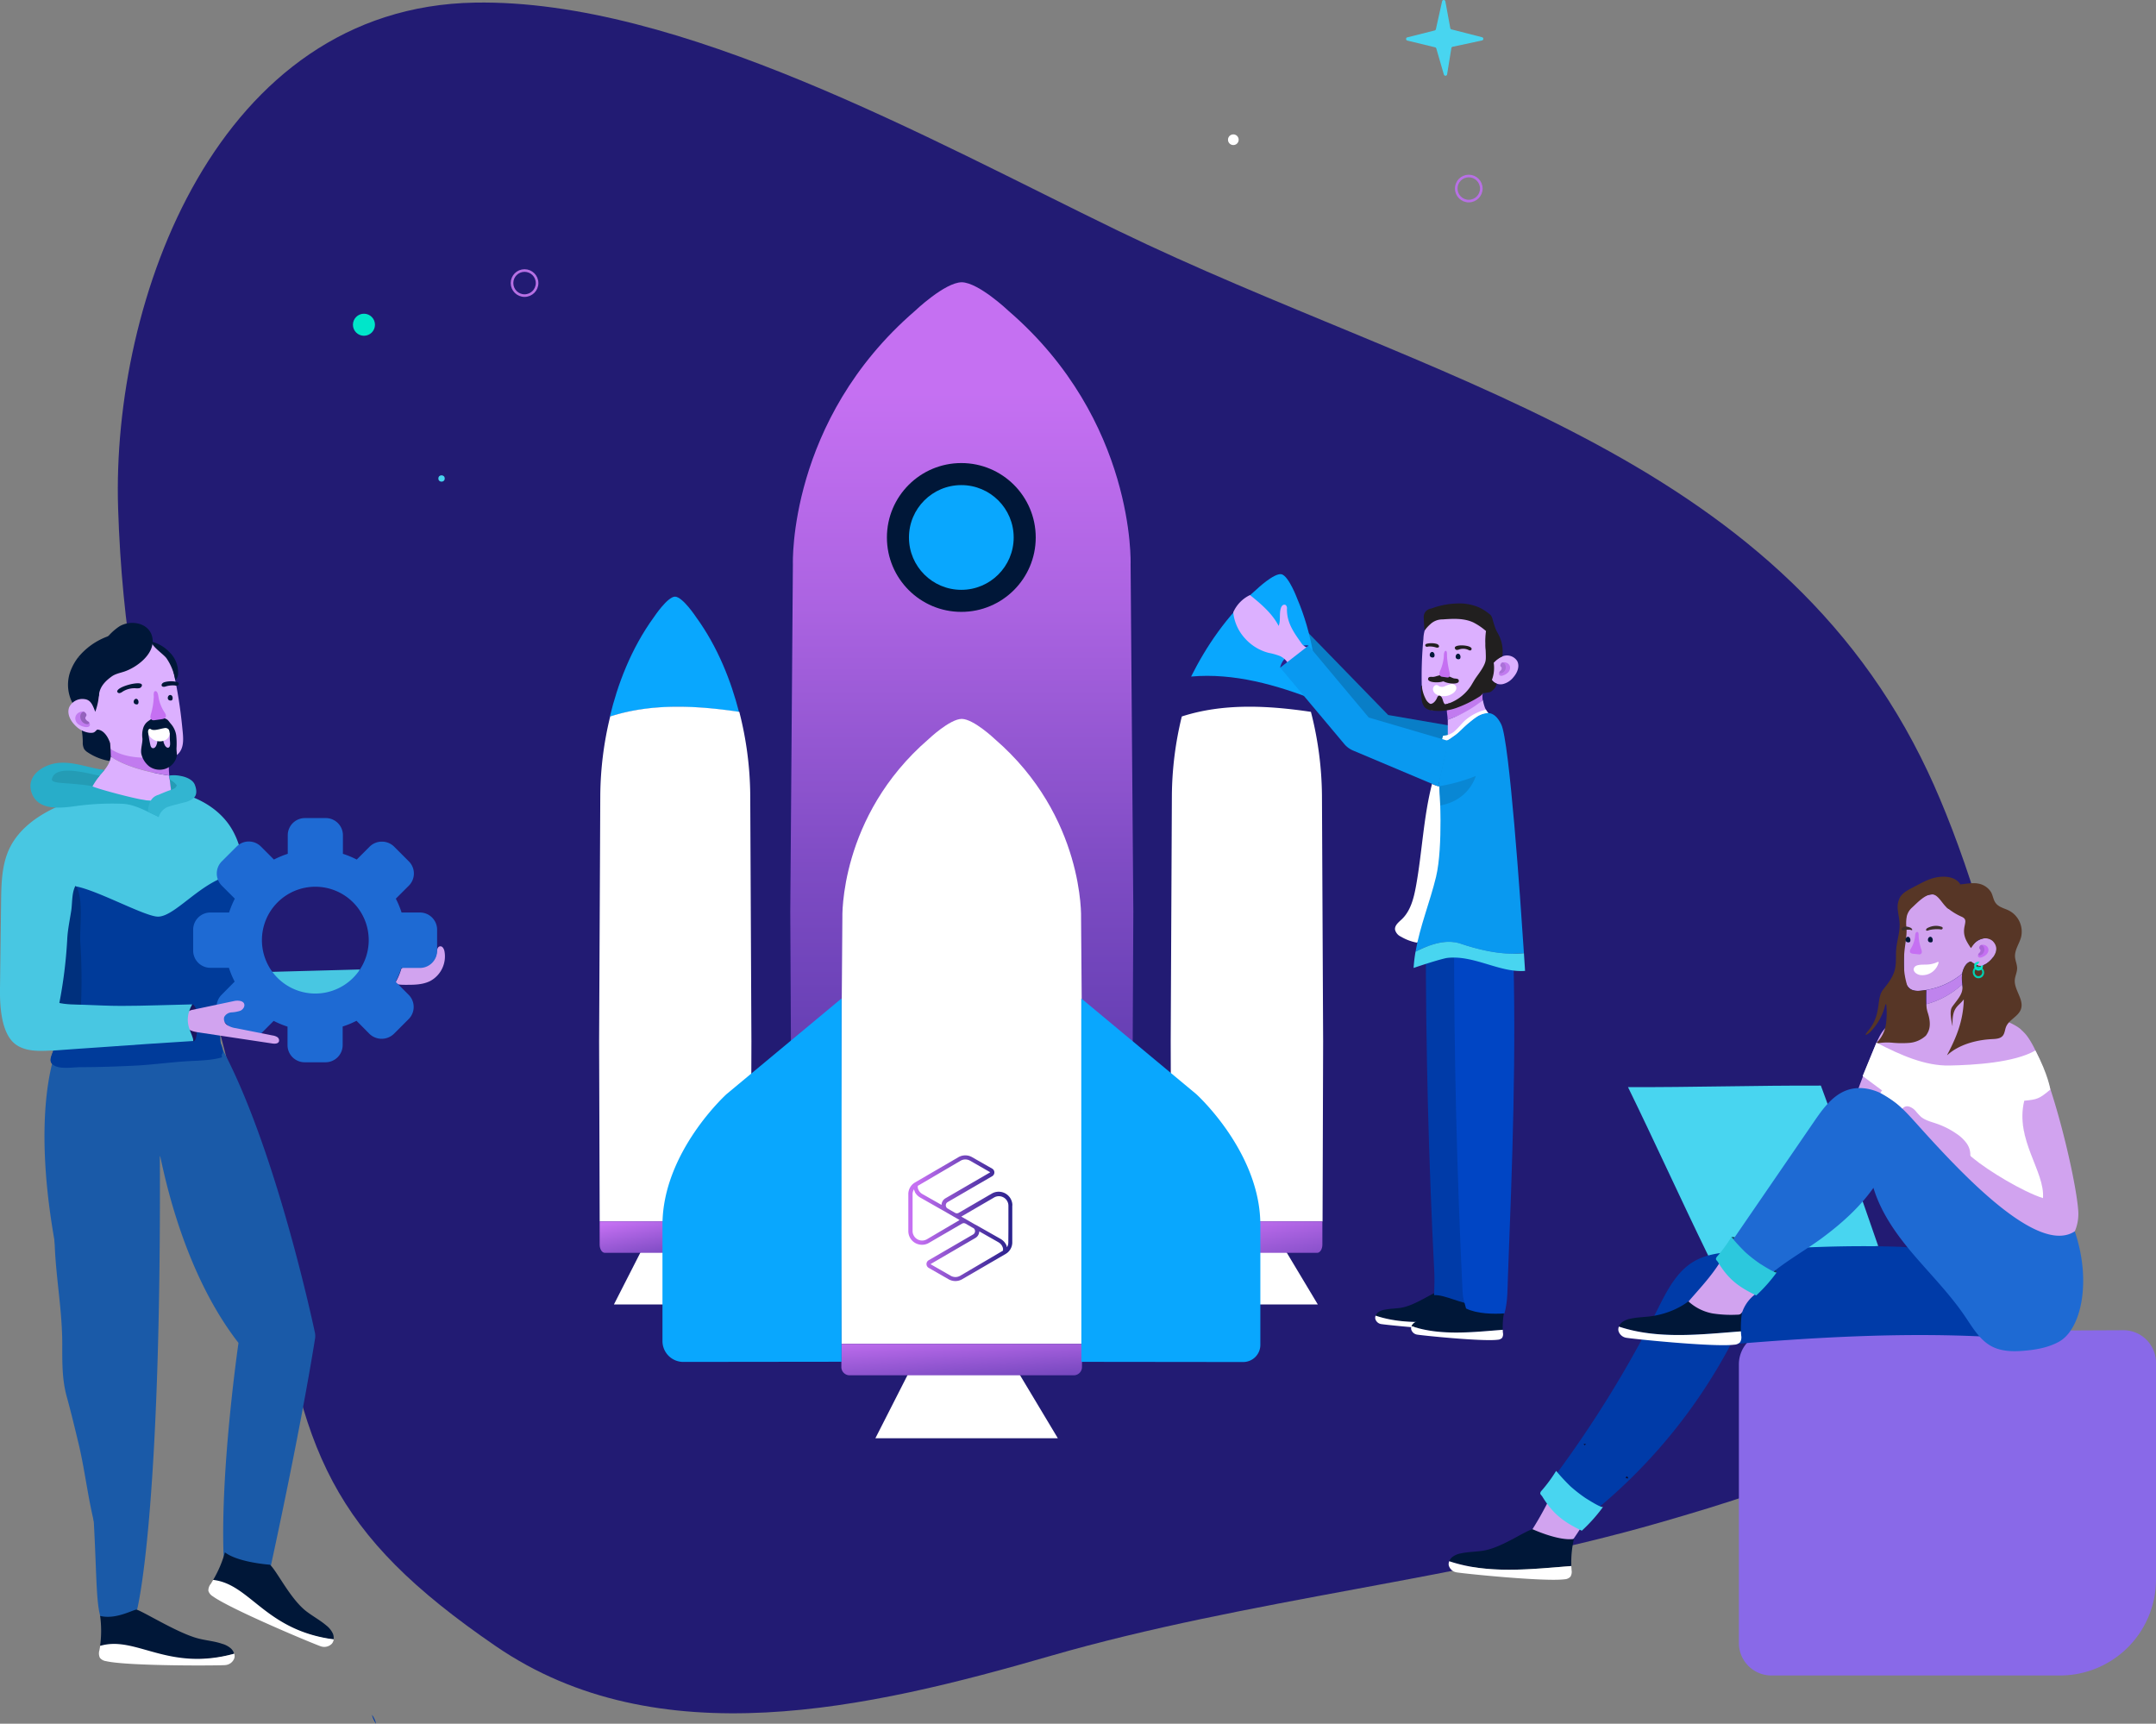 <svg xmlns="http://www.w3.org/2000/svg" xmlns:xlink="http://www.w3.org/1999/xlink" viewBox="0 0 827.26 661.37"><rect x="0" y="0" width="827.26" height="661.37" fill="#808080" stroke="none"/><defs><style>.cls-1{fill:#221b73;}.cls-2{fill:#097ec7;}.cls-3{fill:#003ba8;}.cls-4{fill:#fff;}.cls-5{fill:#09a7fe;}.cls-6{fill:url(#Degradado_sin_nombre_2);}.cls-7{fill:#001738;}.cls-8{fill:#48d5f0;}.cls-13,.cls-30,.cls-9{fill:none;}.cls-9{stroke:#b770e4;}.cls-13,.cls-9{stroke-miterlimit:10;}.cls-10{fill:#00e6ca;}.cls-11{fill:#d1a3ef;}.cls-12{fill:#8969e8;}.cls-13{stroke:#c570f2;}.cls-14{fill:#bf83ed;}.cls-15{fill:url(#Degradado_sin_nombre_3);}.cls-16{fill:url(#Degradado_sin_nombre_3-2);}.cls-17{fill:#3d3029;}.cls-18{fill:#c570f2;}.cls-19{fill:#ab66d8;}.cls-20{fill:#00d1b3;}.cls-21{fill:#1e6ad3;}.cls-22{fill:#103b5e;}.cls-23{fill:#2cc8dd;}.cls-24{fill:#0d0d33;}.cls-25{fill:#29218c;}.cls-26{fill:#dcb0ff;}.cls-27{fill:#0045c4;}.cls-28{fill:#c17bef;}.cls-29{fill:#aa71d8;}.cls-31{fill:#211f1f;}.cls-32{fill:#0999f0;}.cls-33{fill:#0987d4;}.cls-34{fill:#249cb5;}.cls-35{fill:#1a5aa8;}.cls-36{fill:#48c7e2;}.cls-37{fill:#9462bc;}.cls-38{fill:#003b9a;}.cls-39{fill:#00307d;}.cls-40{fill:#28adc9;}.cls-41{fill:#32b5d1;}.cls-42{fill:#1a155f;}.cls-43{fill:url(#Degradado_sin_nombre_7);}.cls-44{fill:url(#Degradado_sin_nombre_7-2);}.cls-45{fill:url(#Degradado_sin_nombre_7-3);}.cls-46{fill:url(#Degradado_sin_nombre_7-4);}</style><linearGradient id="Degradado_sin_nombre_2" x1="369.01" y1="106.22" x2="369.01" y2="595.2" gradientUnits="userSpaceOnUse"><stop offset="0" stop-color="#c570f2"/><stop offset="0.09" stop-color="#c570f2"/><stop offset="0.26" stop-color="#ab63e1"/><stop offset="0.47" stop-color="#7d4bc3"/><stop offset="0.83" stop-color="#402c9b"/><stop offset="1" stop-color="#29218c"/></linearGradient><linearGradient id="Degradado_sin_nombre_3" x1="148.44" y1="13.5" x2="148.44" y2="13.51" gradientTransform="matrix(36.28, 0, 0, -64.03, -4693.97, 1764.1)" gradientUnits="userSpaceOnUse"><stop offset="0" stop-color="#332822"/><stop offset="1" stop-color="#573626"/></linearGradient><linearGradient id="Degradado_sin_nombre_3-2" x1="144.66" y1="6.14" x2="144.66" y2="6.15" gradientTransform="matrix(28.85, 0, 0, -65.95, -3544.17, 1824.87)" xlink:href="#Degradado_sin_nombre_3"/><linearGradient id="Degradado_sin_nombre_7" x1="149.62" y1="-12.71" x2="151.32" y2="-14.58" gradientTransform="matrix(58.06, 0, 0, -12.06, -8461.04, 313.62)" gradientUnits="userSpaceOnUse"><stop offset="0.09" stop-color="#c570f2"/><stop offset="0.47" stop-color="#7d4bc3"/><stop offset="0.83" stop-color="#402c9b"/><stop offset="1" stop-color="#29218c"/></linearGradient><linearGradient id="Degradado_sin_nombre_7-2" x1="149.99" y1="-12.35" x2="151.75" y2="-15.44" gradientTransform="matrix(92.36, 0, 0, -12.06, -13535.63, 360.58)" xlink:href="#Degradado_sin_nombre_7"/><linearGradient id="Degradado_sin_nombre_7-3" x1="149.62" y1="-12.71" x2="152.18" y2="-15.53" gradientTransform="matrix(58.06, 0, 0, -12.06, -8241.88, 313.62)" xlink:href="#Degradado_sin_nombre_7"/><linearGradient id="Degradado_sin_nombre_7-4" x1="149.26" y1="19.13" x2="150.26" y2="19.13" gradientTransform="matrix(39.93, 0, 0, -48.25, -5611.25, 1390.34)" xlink:href="#Degradado_sin_nombre_7"/></defs><g id="Capa_2" data-name="Capa 2"><g id="Capa_1-2" data-name="Capa 1"><path id="Path_176-2" data-name="Path 176-2" class="cls-1" d="M104.74,479.88C115,557,127.09,588.32,190.2,631.59c62.21,42.66,142.93,24,213,3.73,75.55-21.82,158.51-29.42,234.06-51.24,48.37-14,100.6-30.74,128.3-73.9,30-46.72-1.38-162.19-25.84-214.06C681.42,172.43,548.82,146.62,428.88,88.47,356.78,53.52,260.7-.35,182.24,1c-99,1.71-139.5,114.18-136.92,194.06C48.32,288.35,72.9,338,104.74,479.88Z"/><path id="Path_656" data-name="Path 656" class="cls-2" d="M498.18,256l37,38,31.91,11.46-8.73-26.69-25.71-4.43-32.9-33.83Z"/><path id="Path_657" data-name="Path 657" class="cls-3" d="M144.3,661.37a8.83,8.83,0,0,0-1.59-3.43A10.14,10.14,0,0,0,144.3,661.37Z"/><path id="Path_658" data-name="Path 658" class="cls-4" d="M247.2,477.69l-11.64,22.82h50.78l-13.75-22.94S244.56,477.69,247.2,477.69Z"/><path id="Path_659" data-name="Path 659" class="cls-5" d="M283.56,273.2c-3-11.64-8-24.81-16.56-36.55,0,0-5.07-7.67-8-7.73h0c-2.9.06-8,7.73-8,7.73-9,12.34-14.1,26.26-17,38.32C249.74,269.89,266.75,270.69,283.56,273.2Z"/><path id="Path_660" data-name="Path 660" class="cls-4" d="M283.67,273.13c-16.81-2.51-33.82-3.31-49.54,1.77a131.24,131.24,0,0,0-3.8,30.38l-.45,94.29.22,69.07h58l.22-69.07-.45-94.29A132.14,132.14,0,0,0,283.67,273.13Z"/><path id="Path_662" data-name="Path 662" class="cls-4" d="M466.5,477.69l-11.63,22.82h50.78L491.9,477.57S463.86,477.69,466.5,477.69Z"/><path id="Path_663" data-name="Path 663" class="cls-5" d="M505.64,269c-.28-12-2.22-26-7.91-39.34,0,0-3.22-8.62-6-9.33h0c-2.84-.59-9.51,5.74-9.51,5.74-11.53,10-19.64,22.41-25.19,33.51C473.43,258.13,489.82,262.74,505.64,269Z"/><path id="Path_664" data-name="Path 664" class="cls-4" d="M503,273.13c-16.82-2.51-33.83-3.31-49.54,1.77a131.26,131.26,0,0,0-3.81,30.38l-.45,94.29.21,69.07h58.06l.22-69.07-.45-94.29A132.62,132.62,0,0,0,503,273.13Z"/><path id="Path_666" data-name="Path 666" class="cls-4" d="M351.89,520.39l-16,31.44h70l-18.95-31.6S348.24,520.39,351.89,520.39Z"/><path id="Path_667" data-name="Path 667" class="cls-6" d="M433.81,216.49s2-55.08-46.82-97.19c0,0-11.42-10.86-17.94-11H369c-6.52.09-17.94,11-17.94,11-48.79,42.11-46.83,97.19-46.83,97.19l-1,133.4.57,114.78h130.5l.56-114.78Z"/><path id="Path_670" data-name="Path 670" class="cls-4" d="M415.53,446.56l-.72-94.29s1.39-38.93-33.1-68.7c0,0-8.07-7.67-12.67-7.74H369c-4.61.07-12.68,7.74-12.68,7.74-34.49,29.76-33.1,68.7-33.1,68.7l-.72,94.29.34,69.07h92.36Z"/><circle id="Ellipse_414" data-name="Ellipse 414" class="cls-7" cx="368.86" cy="206.22" r="28.55"/><circle id="Ellipse_415" data-name="Ellipse 415" class="cls-5" cx="368.86" cy="206.22" r="20.09"/><circle id="Ellipse_416" data-name="Ellipse 416" class="cls-8" cx="169.42" cy="183.59" r="1.22"/><circle id="Ellipse_417" data-name="Ellipse 417" class="cls-9" cx="201.27" cy="108.61" r="4.81"/><circle id="Ellipse_418" data-name="Ellipse 418" class="cls-9" cx="563.57" cy="72.34" r="4.81"/><circle id="Ellipse_419" data-name="Ellipse 419" class="cls-10" cx="139.65" cy="124.6" r="4.23"/><path id="Path_673" data-name="Path 673" class="cls-11" d="M709.47,428.09c2.24-6.73,3.95-11.87,9.22-24.82,2.92-7.18,4.34-10.31,11.12-12.39,10,3.57,22.45.86,30.41-6.21a14.65,14.65,0,0,0,6,5.46c2.54,1.34,11.32,4.33,10.12,7.17-7,16.37,1.92,58.75,1.92,58.75l-22.67-12.76Z"/><path id="Path_674" data-name="Path 674" class="cls-8" d="M655.48,481.82c-10.3-21.06-20.52-43.64-30.81-64.7,24.94.08,49-.67,74-.59,8.87,23.84,15.3,42.16,22,61.55"/><path id="Path_675" data-name="Path 675" class="cls-12" d="M667.21,523.45V630.37a12.49,12.49,0,0,0,12.49,12.49H790.41A36.84,36.84,0,0,0,827.26,606h0V522.89a12.5,12.5,0,0,0-12.49-12.5h-.06L679.65,511A12.49,12.49,0,0,0,667.21,523.45Z"/><path id="Path_676" data-name="Path 676" class="cls-11" d="M776,395.59c8.8,7.07,20.26,54.4,21.38,68.42a17.07,17.07,0,0,1-1.27,8.44,9.85,9.85,0,0,1-8.83,5.7,12.83,12.83,0,0,1-8.21-3.76c-2.26-2.08-20.45-15.23-29.57-27.84a9.1,9.1,0,0,1,6-3.24s22.12,11.83,28.45,16.41l-5-11.26-3.21-18.23C765.63,416.46,776,395.59,776,395.59Z"/><path id="Path_677" data-name="Path 677" class="cls-13" d="M653.1,493.6a5,5,0,0,0-1,2.58c0,1.77,1.84,2.94,3.49,3.6a28.87,28.87,0,0,0,9.49,2.06,5.52,5.52,0,0,0,2.92-.47c2.28-1.29,3.13-3.59,5.11-6.22a36.9,36.9,0,0,1-5.62-2.82,22.34,22.34,0,0,1-5.18-4.95,20.36,20.36,0,0,1-1.9-2.78c-.84-1.47-1.65-.3-2.62,1.24C656.22,488.41,654.68,491,653.1,493.6Z"/><path id="Path_678" data-name="Path 678" class="cls-3" d="M761,512.81c-32.13-1.56-64.84.32-96.89,3a208.77,208.77,0,0,1-54.27,65.54c-6.16-3-10.63-9.1-12.84-15.56a436.86,436.86,0,0,0,39-63.4c3.54-7,7.26-14.55,14.08-18.47,4.9-2.82,10.73-3.36,16.37-3.75,21.08-1.48,42.18-2.54,63.3-1.76a40.06,40.06,0,0,1,6.62,1,146.22,146.22,0,0,1,15.33,16.44C755.69,500.63,760.18,506.63,761,512.81Z"/><path id="Path_679" data-name="Path 679" class="cls-14" d="M752.91,373.58a28.71,28.71,0,0,1-13.79,6.27c0,1.84,0,3.65,0,5.45a32.59,32.59,0,0,0,13.84-7.65A12.63,12.63,0,0,1,752.91,373.58Z"/><path id="Path_680" data-name="Path 680" class="cls-11" d="M752.91,377.65a32.57,32.57,0,0,1-13.84,7.64c0,2.6,0,5.18,0,7.84a126.2,126.2,0,0,0,13.18-.69c2-4,1.61-8.78.93-13.22C753.06,378.71,753,378.18,752.91,377.65Z"/><path id="Path_681" data-name="Path 681" class="cls-11" d="M765.62,362.05a4.43,4.43,0,0,0-4.93-1.93,8.05,8.05,0,0,0-4.45,3.38,19.2,19.2,0,0,1-1.75-12.66c-3.29-2.7-6.45-6.64-12.62-7.69a11.61,11.61,0,0,0-9.15,5,12.42,12.42,0,0,0-1.55,5.65,147.45,147.45,0,0,0-.57,18.2c0,2.26.08,4.86,1.51,6.6,1.65,2,4,1.72,7,1.23h0a28.67,28.67,0,0,0,13.79-6.27l0-.15c.42-1.9,1.46-4.18,3.38-4.49a3.94,3.94,0,0,0,4.12,1.53,7.09,7.09,0,0,0,3.83-2.53C765.66,366.31,766.6,364,765.62,362.05Z"/><path id="Path_682" data-name="Path 682" class="cls-15" d="M738.89,379.89a.17.17,0,0,1,.2.15h0v0c-.09,1-.39,5.49.58,8.46,1.72,5.26.27,7.46-.68,8.84l0,0a10.67,10.67,0,0,1-6.23,2.79,37.64,37.64,0,0,1-6.63-.05,21.87,21.87,0,0,0-5.88.26.16.16,0,0,1-.2-.14.14.14,0,0,1,.05-.16,12.56,12.56,0,0,0,3.55-7.17,31,31,0,0,0,.11-7.39.18.18,0,0,0-.35,0,22.42,22.42,0,0,1-6,10.69c-.13.13-1.25,1-1.5.88s.39-.87.53-1.08a6.23,6.23,0,0,1,.57-.7,16.06,16.06,0,0,0,3.4-7.46c.62-2.69.43-6,2.16-8.14s3.64-4.57,4.4-7.34.37-5.51.62-8.27c.29-3.21,1.41-6.35,1.29-9.57-.06-1.73-.48-3.43-.66-5.15a8.21,8.21,0,0,1,.78-5c1.07-1.85,3.12-2.86,5-3.85,3-1.55,5.91-3.32,9.2-3.89s7.1-.17,8.91,2.59a.17.17,0,0,1,0,.17c-1.16,2.65-2.5,7-4.17,9.35a.18.18,0,0,1-.24.05c-2.17-1.25-3.83-5.59-6.37-5.61-2.75,0-5.81,3.39-7.69,5.09a6.57,6.57,0,0,0-2,3.3,14.76,14.76,0,0,0-.1,4.69c.16,3.54-.81,7.05-.93,10.6-.14,4.33-.14,6.61,1.09,11a3.24,3.24,0,0,0,2,2C735.3,380.43,737.07,380.15,738.89,379.89Z"/><path id="Path_683" data-name="Path 683" class="cls-16" d="M752.2,339.25c-2,2.43-3.67,6.1-5.22,8.84a.06.06,0,0,0,0,.08,23.19,23.19,0,0,0,5.67,3.55,3,3,0,0,1,1.11.75c.58.74.3,1.8.09,2.72-.79,3.5.35,5.57,2.37,8.54a.05.05,0,0,0,.08,0h0c1.3-1.87,2.22-3.1,4.3-3.54a4.27,4.27,0,0,1,4,.88c3,3.05.56,6.4-2,8.33a4,4,0,0,1-3.43,1.06,12,12,0,0,1-2.85-1.51h0c-2.06.18-3.34,3.29-3.5,5.36s.51,3.94,0,6-2.51,4.2-3.76,6c-1.11,1.59-.38,5,.08,7.22,0,0,0,.06.07.05a.05.05,0,0,0,0-.06h0c-.29-7.29,2.27-7.3,4.23-10a.07.07,0,0,1,.09,0,.08.08,0,0,1,0,.05c-.3,8.32-2.85,14.42-6.38,21.15a.08.08,0,0,0,0,.08.06.06,0,0,0,.07,0c4.39-4,11.07-5.8,17-6.1,1.5-.08,3.2-.11,4.19-1.23.83-.95.85-2.35,1.33-3.52,1.14-2.75,4.71-3.93,5.69-6.74,1.29-3.7-2.66-7.37-2.35-11.27.13-1.49.87-2.88.89-4.37s-.72-3-.81-4.51c-.14-2.64,1.67-5,2.34-7.53a9.13,9.13,0,0,0-4.55-10.1c-1.75-.9-3.89-1.28-5.11-2.83-1-1.22-1.1-2.9-1.85-4.26a7.25,7.25,0,0,0-5-3.33c-2-.4-4.76.13-6.82.32Z"/><path id="Path_684" data-name="Path 684" class="cls-4" d="M739.37,370.09a10.2,10.2,0,0,0,4.1-1,.26.26,0,0,1,.36.1.24.24,0,0,1,0,.2,6.4,6.4,0,0,1-7,4.72c-1.3-.16-3.26-1.43-2.27-3C735.42,369.9,738.12,370.18,739.37,370.09Z"/><path id="Path_685" data-name="Path 685" class="cls-17" d="M745,355.61a.58.58,0,0,1,.41.38.57.57,0,0,1-.31.59,1.06,1.06,0,0,1-.61,0,12.36,12.36,0,0,0-2.58,0,12.56,12.56,0,0,0-1.37.2c-.33.07-1,.39-1.27.3s-.29-.27-.16-.57.51-.47.78-.6a7.14,7.14,0,0,1,2.39-.65A6.29,6.29,0,0,1,745,355.61Z"/><path id="Path_686" data-name="Path 686" class="cls-17" d="M729.77,356.13a.36.36,0,0,0-.1.39.83.83,0,0,0,.4.5.43.43,0,0,0,.37,0,4.26,4.26,0,0,1,1.49-.3,6.33,6.33,0,0,1,.87,0c.22,0,.71.26.86.15s.06-.28-.12-.54a1.31,1.31,0,0,0-.69-.46,3.84,3.84,0,0,0-1.64-.35A2.15,2.15,0,0,0,729.77,356.13Z"/><path id="Path_687" data-name="Path 687" class="cls-18" d="M759.94,364.52c0-.27-.33-.41-.45-.66a.7.7,0,0,1,0-.53,1.31,1.31,0,0,1,.63-.74,2.05,2.05,0,0,1,1-.08,2.32,2.32,0,0,1,1.17.5,2,2,0,0,1,.65,1.07,2.36,2.36,0,0,1-.61,2,4.55,4.55,0,0,1-1.84,1.18,1.88,1.88,0,0,1-.77.17.82.82,0,0,1-.69-.35,1,1,0,0,1,.06-1c.2-.29.49-.48.67-.77a.88.88,0,0,0,.12-1"/><path id="Path_688" data-name="Path 688" class="cls-19" d="M761.07,363.16a2,2,0,0,1,.34,1,2.39,2.39,0,0,1-.37,1.45,2.16,2.16,0,0,1-1.19.91.79.79,0,0,1-.46,0,.41.41,0,0,1-.3-.32c0-.2.17-.36.32-.49a1.63,1.63,0,0,0,.48-.65.86.86,0,0,0-.06-.78c-.1-.14-.27-.24-.34-.4a.61.61,0,0,1,0-.46,2.18,2.18,0,0,1,.22-.43c.16-.25.36-.47.67-.35A1.36,1.36,0,0,1,761.07,363.16Z"/><path id="Path_689" data-name="Path 689" class="cls-20" d="M761.17,372.36a2.29,2.29,0,0,0-3.74-.85A2.47,2.47,0,0,0,758,375h0l.26.16a2.22,2.22,0,0,0,2.37-.41A2.27,2.27,0,0,0,761.17,372.36Zm-1.06,1.8a1.46,1.46,0,0,1-1.57.27,1.62,1.62,0,0,1-.65-2.22h0A1,1,0,0,1,758,372a1.52,1.52,0,0,1,2.15,0,1.72,1.72,0,0,1,.33.51A1.53,1.53,0,0,1,760.11,374.16Z"/><path id="Path_690" data-name="Path 690" class="cls-10" d="M760.76,370.16a1.8,1.8,0,0,0-2.9-.66,1.92,1.92,0,0,0,.43,2.67h0a1.37,1.37,0,0,0,.2.13,1.71,1.71,0,0,0,1.83-.33A1.76,1.76,0,0,0,760.76,370.16Zm-1,1.19a.89.89,0,0,1-.93.17,1,1,0,0,1-.39-1.32h0a.61.61,0,0,1,.07-.1.88.88,0,0,1,1.25,0,.89.89,0,0,1,0,1.25Z"/><path id="Path_691" data-name="Path 691" class="cls-11" d="M761.18,370.23a1,1,0,0,0-.19-.63,1.44,1.44,0,0,0-.5-.45,1,1,0,0,0-.69-.18.86.86,0,0,0-.62.56,2.47,2.47,0,0,0-.13.89A2.87,2.87,0,0,0,761.18,370.23Z"/><path id="Path_692" data-name="Path 692" class="cls-7" d="M668,510.83a39.6,39.6,0,0,1,1-10.41c-5.86.9-11.92-1.79-16.48-5.55h-.13c-4.31,5.63-11.35,9-18.36,10.09-2.78.41-5.62.41-8.36,1a7.69,7.69,0,0,0-3.34,1.41,4.06,4.06,0,0,0-1.17,1.61C636.18,514,652.6,512,668,510.83Z"/><path id="Path_693" data-name="Path 693" class="cls-4" d="M668,510.83C652.6,512,636.18,514,621.17,509a2.93,2.93,0,0,0-.18,1.6,3.73,3.73,0,0,0,2.82,2.65c1.31.34,33.74,3.71,41.62,2.69a3.33,3.33,0,0,0,2.25-.95,3.69,3.69,0,0,0,.42-2.6C668.06,511.85,668,511.34,668,510.83Z"/><g id="Group_255" data-name="Group 255"><path id="Path_694" data-name="Path 694" class="cls-11" d="M599.8,595.85a128.19,128.19,0,0,0,9.84-14.71,40.32,40.32,0,0,1-7.29-5.72c-2.13-2.25-3.89-4.6-4.48-7.64a130.14,130.14,0,0,1-10.35,19.74c2.65,4.59,7.12,7.13,12.28,8.33"/></g><path id="Path_695" data-name="Path 695" class="cls-4" d="M756.78,444.15c6.35,5.25,19.28,13,27.11,15.57.83-10.28-10.82-22.44-7.18-37.38,4.95-.5,5.66-.64,10-4.29,0,0-.73-5.55-5.73-15-8,4.68-23.65,5.6-33,5.78s-18.71-4-28-8.78l-5.29,12.8Z"/><path id="Path_696" data-name="Path 696" class="cls-11" d="M756,443.62a7.51,7.51,0,0,0-1.44-5,15.14,15.14,0,0,0-3.86-3.63,31.23,31.23,0,0,0-7.67-3.87c-2.07-.71-4.3-1.23-6-2.66a24.71,24.71,0,0,1-2-2.18,5.59,5.59,0,0,0-2.44-1.68,2.54,2.54,0,0,0-2.71.74c5.74,7,11.9,14.22,18.25,20.68a1.39,1.39,0,0,0,1.89.52h0l.12-.08C752.07,445.51,754.15,444.56,756,443.62Z"/><path id="Path_697" data-name="Path 697" class="cls-21" d="M673.09,495.4c6.7-8.73,17-13.74,25.85-20.26,7.45-5.49,14.57-11.83,19.9-19.39,2.93,9.72,9,18.17,15.63,25.9s13.79,15,19.49,23.4c2.94,4.33,5.7,9.17,10.35,11.58,3.7,1.91,8.07,2,12.23,1.64,4.64-.37,9.35-1.21,13.44-3.44,8.54-4.64,12.67-23,6.11-42.39-14.2,9.37-43.6-22.29-60.35-40.91-3.51-3.91-7.06-7.9-11.52-10.7s-10-4.28-15-2.72c-5.82,1.81-9.69,7.16-13.14,12.19L659.3,483.9A24.8,24.8,0,0,0,673.09,495.4Z"/><path id="Path_698" data-name="Path 698" class="cls-11" d="M673.76,496.38a14.73,14.73,0,0,0-5,6.35,2.82,2.82,0,0,1-1,1.49,2.53,2.53,0,0,1-1.18.21,45.73,45.73,0,0,1-9.57-.5,18.82,18.82,0,0,1-9.13-4.58c4.18-4.83,8.63-9.53,12-14.93A40.88,40.88,0,0,0,673.76,496.38Z"/><path id="Path_699" data-name="Path 699" class="cls-22" d="M664.31,474.62l1.31.06-.55.84Z"/><path id="Path_700" data-name="Path 700" class="cls-23" d="M658.87,482.09a1.73,1.73,0,0,0-.46.9c0,.5.5.81.76,1.23,4.2,7,8.38,9.71,14.7,12.83a59.82,59.82,0,0,0,7.9-8.92c-.68.47-5.63-2.77-6.4-3.23a53.06,53.06,0,0,1-5.75-4.51,78.09,78.09,0,0,1-5.3-5.76A54.6,54.6,0,0,1,658.87,482.09Z"/><path id="Path_701" data-name="Path 701" class="cls-22" d="M681.28,487.33l.49.8s-.31.25-1.14-.21Z"/><path id="Path_702" data-name="Path 702" class="cls-24" d="M607.6,554h.91l-.42.57Z"/><path id="Path_703" data-name="Path 703" class="cls-8" d="M591.47,572a1.63,1.63,0,0,0-.47.92c0,.52.51.83.77,1.26,4.35,7.13,8.66,9.94,15.17,13.14a62.14,62.14,0,0,0,8.16-9.14c-.7.49-5.82-2.84-6.6-3.3a55,55,0,0,1-5.94-4.62,78.27,78.27,0,0,1-5.47-5.9A56,56,0,0,1,591.47,572Z"/><path id="Path_704" data-name="Path 704" class="cls-24" d="M624.3,566.4l.49.78s-.3.25-1.13-.21Z"/><path id="Path_705" data-name="Path 705" class="cls-4" d="M722.09,418.35l-.56,1s5.6,3.06,8.39,6a5.37,5.37,0,0,1,.84-.65l-1.12-4.82Z"/><path id="Path_706" data-name="Path 706" class="cls-7" d="M602.92,600.87a39.57,39.57,0,0,1,1-10.4c-5.85.9-15.86-3.73-15.9-3.73-3.51,1-12.06,7.21-19.07,8.26-2.78.42-5.61.41-8.36,1a7.62,7.62,0,0,0-3.34,1.41,4,4,0,0,0-1.17,1.61C571.08,604.08,587.51,602.05,602.92,600.87Z"/><path id="Path_707" data-name="Path 707" class="cls-4" d="M602.92,600.87c-15.41,1.18-31.84,3.2-46.85-1.85a2.92,2.92,0,0,0-.18,1.6,3.72,3.72,0,0,0,2.82,2.64c1.32.35,33.74,3.72,41.62,2.69a3.24,3.24,0,0,0,2.25-1,3.63,3.63,0,0,0,.42-2.6C603,601.89,602.94,601.38,602.92,600.87Z"/><path id="Path_708" data-name="Path 708" class="cls-25" d="M491.21,256.16c.43-2.52,2.56-4.48,4.56-6.05a13.64,13.64,0,0,1,2-1.36,17.78,17.78,0,0,1,2.06-.89,3.92,3.92,0,0,1,2.25-.17,7.38,7.38,0,0,1-1.3,2.38,21.47,21.47,0,0,1-1.77,2.26,19,19,0,0,1-2,1.77,10.25,10.25,0,0,1-1.73,1.16,9.25,9.25,0,0,1-1.14.44A16.68,16.68,0,0,1,491.21,256.16Z"/><path id="Path_709" data-name="Path 709" class="cls-26" d="M501.64,248.49a4.35,4.35,0,0,1-2.43-1.93c-3-4.18-5.46-7.78-5.41-12.95a1.67,1.67,0,0,0-.46-1.45,1.06,1.06,0,0,0-1.22.11,2.27,2.27,0,0,0-.66,1.11c-.69,2.19,0,4.66-.84,6.78-2.44-4.77-6.79-8.47-11-11.84a13.24,13.24,0,0,0-6.43,6.64,17.47,17.47,0,0,0,4.31,9.76,18.44,18.44,0,0,0,9.29,5.78,24.21,24.21,0,0,1,4.42,1.25,7.28,7.28,0,0,1,3.59,3.93c1.66.12,3.22-1,4.38-2.17a9,9,0,0,0,1.19-1.49A12.66,12.66,0,0,0,501.64,248.49Z"/><path id="Path_710" data-name="Path 710" class="cls-7" d="M562.83,506.19a29.49,29.49,0,0,1,.74-7.78c-4.37.67-11.85-2.78-11.88-2.78-2.62.73-9,5.38-14.25,6.17-2.08.31-4.2.3-6.25.74a5.7,5.7,0,0,0-2.49,1.06,2.93,2.93,0,0,0-.88,1.2C539,508.59,551.31,507.07,562.83,506.19Z"/><path id="Path_711" data-name="Path 711" class="cls-4" d="M562.83,506.19c-11.52.88-23.79,2.39-35-1.39a2.15,2.15,0,0,0-.13,1.2,2.77,2.77,0,0,0,2.1,2c1,.25,25.21,2.77,31.1,2a2.46,2.46,0,0,0,1.68-.7,2.76,2.76,0,0,0,.31-1.95Z"/><path id="Path_712" data-name="Path 712" class="cls-7" d="M576.61,510.23a29.9,29.9,0,0,1,.73-7.78c-4.37.67-11.84-2.78-11.88-2.78-2.62.73-9,5.39-14.25,6.17-2.07.31-4.19.31-6.24.74a5.7,5.7,0,0,0-2.49,1.06,2.91,2.91,0,0,0-.88,1.2C552.82,512.62,565.09,511.11,576.61,510.23Z"/><path id="Path_713" data-name="Path 713" class="cls-4" d="M576.61,510.23c-11.52.88-23.79,2.4-35-1.39a2.15,2.15,0,0,0-.14,1.2,2.8,2.8,0,0,0,2.1,2c1,.26,25.22,2.77,31.1,2a2.51,2.51,0,0,0,1.68-.71,2.71,2.71,0,0,0,.32-2Q576.63,510.8,576.61,510.23Z"/><path id="Path_714" data-name="Path 714" class="cls-3" d="M550.27,496.93c.09-3.08.21-6,.08-8.56q-3.3-64.64-3.26-129.32c7,.62,15.55.92,22.57,1.54,1.42,40.73-.24,81.49-1.89,122.21-.19,4.51-1,13.14-2.3,17.53C561.3,500.6,554.44,496.67,550.27,496.93Z"/><path id="Path_715" data-name="Path 715" class="cls-27" d="M562.53,502.05c-.69-2.64-1.21-3.71-1.34-6.41q-3.3-68.25-3.26-136.6c7,.66,15.55,1,22.57,1.64,1.42,43-.24,86.07-1.9,129.08-.18,4.76-.05,9.54-1.33,14.18C573.1,504.22,566.8,504.14,562.53,502.05Z"/><path id="Path_716" data-name="Path 716" class="cls-4" d="M543.8,361.71a18.86,18.86,0,0,1-6.27-2.33,4,4,0,0,1-2.25-2.68c-.19-1.65,1.4-2.88,2.6-4,3.43-3.27,4.62-8.21,5.47-12.88,2.33-12.88,2.85-26.4,6.13-39.07a8.14,8.14,0,0,0,2.86.92c.71,10.15,1.41,20.56.2,30.67S548.88,352.89,543.8,361.71Z"/><path id="Path_717" data-name="Path 717" class="cls-28" d="M569,265.3c-3.3,3.43-9.68,6-13.85,6.85,0,1.92.29,2.11.29,4,4.18-1.5,10.35-3.7,13.48-7.53A10.21,10.21,0,0,1,569,265.3Z"/><path id="Path_718" data-name="Path 718" class="cls-26" d="M569,268.61a44.92,44.92,0,0,1-13.48,7.52c0,2.72,0,7.17,0,9.95,3.71,0,15.74-4.47,19.43-4.94,1.48-3.5-3.13-5.54-5.13-9.47A17,17,0,0,1,569,268.61Z"/><path id="Path_719" data-name="Path 719" class="cls-26" d="M582.17,253.66a4.64,4.64,0,0,0-5.16-2,8.44,8.44,0,0,0-4.65,3.54,20,20,0,0,1-1.83-13.24c-3.45-2.82-6.75-6.94-13.2-8a12.12,12.12,0,0,0-9.55,5.25,12.77,12.77,0,0,0-1.62,5.9,151.31,151.31,0,0,0-.6,19c.05,2.35.07,5.08,1.57,6.9,1.72,2.08,4.23,1.8,7.32,1.28h0A30.29,30.29,0,0,0,569,265.72l0-.22c.44-2,1.41-4.31,3.42-4.64a4.13,4.13,0,0,0,4.3,1.6,7.43,7.43,0,0,0,4-2.64C582.2,258.12,583.2,255.65,582.17,253.66Z"/><path id="Path_720" data-name="Path 720" class="cls-28" d="M576.23,256.24c0-.28-.35-.43-.47-.68a.73.73,0,0,1,0-.56,1.41,1.41,0,0,1,.66-.78,2.12,2.12,0,0,1,1.06-.08,2.44,2.44,0,0,1,1.21.52,2,2,0,0,1,.69,1.12,2.52,2.52,0,0,1-.64,2.13,5,5,0,0,1-1.93,1.22,2,2,0,0,1-.81.18.84.84,0,0,1-.71-.36,1.07,1.07,0,0,1,.06-1.09c.21-.3.51-.5.7-.81s.34-.73.12-1"/><path id="Path_721" data-name="Path 721" class="cls-29" d="M577.41,254.82a2,2,0,0,1,.35,1,2.5,2.5,0,0,1-.38,1.53,2.35,2.35,0,0,1-1.24.95,1,1,0,0,1-.48,0,.4.4,0,0,1-.32-.33c0-.21.17-.38.33-.51a1.8,1.8,0,0,0,.51-.68.88.88,0,0,0-.07-.82,3.62,3.62,0,0,1-.36-.42.66.66,0,0,1,0-.48,1.42,1.42,0,0,1,.23-.44c.17-.27.37-.49.7-.38A1.44,1.44,0,0,1,577.41,254.82Z"/><path id="Path_722" data-name="Path 722" class="cls-30" d="M570.09,250.82a17,17,0,0,1,7.47-15.17"/><path id="Path_723" data-name="Path 723" class="cls-4" d="M550.49,263.09a1.71,1.71,0,0,0-.62,1.66,2.51,2.51,0,0,0,1,1.52,4.47,4.47,0,0,0,1.72.7,6.24,6.24,0,0,0,5.19-1.18,3.13,3.13,0,0,0,.89-1.15,1.68,1.68,0,0,0-.06-1.42,1.92,1.92,0,0,0-2.06-.71,15.5,15.5,0,0,0-2.19.8,2.53,2.53,0,0,1-2.15,0C551.68,262.89,551.13,262.62,550.49,263.09Z"/><g id="Group_256" data-name="Group 256"><path id="Path_724" data-name="Path 724" class="cls-31" d="M550,259.71c-.7.05-1.78-.22-2,.55-.56,1.57,3.51,1.82,5.36,1.28a2,2,0,0,1,.54-.11h0L554,259C552.84,258.74,550.91,259.65,550,259.71Z"/></g><g id="Group_257" data-name="Group 257"><path id="Path_725" data-name="Path 725" class="cls-31" d="M557.87,260.28c.69.15,1.78,0,1.87.83.32,1.62-3.75,1.3-5.49.5a2,2,0,0,0-.53-.19h0L554,259C555.17,258.91,557,260.08,557.87,260.28Z"/></g><path id="Path_726" data-name="Path 726" class="cls-18" d="M554,252a17.4,17.4,0,0,1-1.34,5.21,2.52,2.52,0,0,0-.3,1.76,1.23,1.23,0,0,0,1.13.71l1.69.24a1,1,0,0,0,.74-.1,1.37,1.37,0,0,0,.39-1.05,5.2,5.2,0,0,0-.2-1.18,32.3,32.3,0,0,1-.9-5.94c0-.49.1-2.08-.55-1.92S554,251.45,554,252Z"/><path id="Path_727" data-name="Path 727" class="cls-31" d="M576.46,251.84a14.12,14.12,0,0,0-1.29-8c-.39-.79-.86-1.54-1.22-2.35a34.84,34.84,0,0,1-1.3-4.1,4,4,0,0,0-.55-1.2,4,4,0,0,0-.77-.72,19.34,19.34,0,0,0-3.53-2.28,19.08,19.08,0,0,0-9-1.63,30.38,30.38,0,0,0-9.61,1.93,3.26,3.26,0,0,0-2.89,3.59h0l0,.21c.08,1.41.12,3.22.33,4.62a14.9,14.9,0,0,1,2.13-2.36,6.73,6.73,0,0,1,4.79-1.89c4-.29,8.12-.52,11.73,1.14a24,24,0,0,1,4.9,3.32,27,27,0,0,0,.48,10.1,8.28,8.28,0,0,0,1.7,3A11.19,11.19,0,0,1,576.46,251.84Z"/><path id="Path_728" data-name="Path 728" class="cls-31" d="M569,266l2.14-.33a2.84,2.84,0,0,0,.7-.16,3.3,3.3,0,0,0,.6-.4,7.17,7.17,0,0,0,1.2-1.2,3.09,3.09,0,0,0,.63-1.63c-.21-.11-.45-.18-.66-.29a2.58,2.58,0,0,1-.69-.54,1.48,1.48,0,0,1-.5-.68,4,4,0,0,0-1.75,1.86l-1.12,1.8A2.48,2.48,0,0,0,569,266Z"/><path id="Path_729" data-name="Path 729" class="cls-31" d="M566.33,260c-.73,1.05-1.32,2.19-2,3.25a17.13,17.13,0,0,1-10.54,7.25,8.08,8.08,0,0,1-3.91,0,4.33,4.33,0,0,1-2.93-2.52,13.31,13.31,0,0,1-1.4-5c-.45.25-.32,1.15-.31,1.68a25.84,25.84,0,0,0,.25,3.63,5.6,5.6,0,0,0,1.17,3.09,4.84,4.84,0,0,0,2.92,1.24,20.11,20.11,0,0,0,9.23-1,44.79,44.79,0,0,0,8.48-4.1,5.73,5.73,0,0,0,1.32-1,6.76,6.76,0,0,0,1-1.72c.82-1.67,2.08-2.24,2.84-3.94a13.16,13.16,0,0,0,.7-6.46c-.12-.72-1.83-8.06-2.8-7.77-.7.22,0,4.93-.32,6.8C569.68,255.56,567.55,258.26,566.33,260Z"/><path id="Path_730" data-name="Path 730" class="cls-31" d="M548.34,270.16a2.65,2.65,0,0,0,1.86-.68,4.54,4.54,0,0,0,1.16-1.65c.18-.4.4-.88.84-.92a.83.83,0,0,1,.48.15c1,.61.83,2.11,1.59,3,.39.44,1.61-.34,2.19-.28a14.49,14.49,0,0,1-6,1.87,2.15,2.15,0,0,1-1.15-.1A2.93,2.93,0,0,1,548.34,270.16Z"/><path id="Path_731" data-name="Path 731" class="cls-32" d="M560.46,362.08c7.69,2.56,16,4.46,24.27,3.64-1.35-20.6-5.56-81.37-8.69-87.77-5.68-11.64-14.57,3.23-20.85,6.16-.3,6-2.41,11.73-3.36,17.63l.5-.1c0,.1,1.49,23.12-1.32,34.8-2.33,9.64-6.2,19-7.87,28.72C548.62,362.39,554.75,360.17,560.46,362.08Z"/><path id="Path_732" data-name="Path 732" class="cls-33" d="M552.34,301.64a67.18,67.18,0,0,0,13.91-3.9s-2.48,9.37-13.64,11.3Z"/><path id="Path_733" data-name="Path 733" class="cls-32" d="M491.21,256.16l24.61,29.33a9,9,0,0,0,3.36,2.48l32.65,13.77,4-17.43-30.64-9-23.11-27.6Z"/><path id="Path_734" data-name="Path 734" class="cls-4" d="M571,273.6a2.56,2.56,0,0,1-.2-.26c-.18-.28-.3-.43-.49-.71-.05-.08-.12-.28-.21-.31s-.3,0-.41.08a19.16,19.16,0,0,0-7.58,4.05c-1.25,1.15-2.28,2.52-3.53,3.68a7.06,7.06,0,0,1-4.5,2.12.51.51,0,0,0-.38.1.4.4,0,0,0-.08.23c-.06.36-.2.64-.26,1,.63.19,1.09.34,1.56.47a.52.52,0,0,0,.3,0,1.49,1.49,0,0,0,.43-.19c1.09-.61,1.43-1,2.26-1.51,2.12-1.36,3.43-3.21,5.41-4.78.8-.63,2-1.66,2.87-2.25A8.56,8.56,0,0,1,571,273.6Z"/><path id="Path_735" data-name="Path 735" class="cls-8" d="M560.46,362.08c-5.71-1.91-11.84.31-17.32,3.08a56.61,56.61,0,0,0-.74,6.23s8.28-2.85,12.57-3.8c10.32-1.4,20.35,5.7,30.2,4.93,0,0-.16-2.54-.44-6.79C576.5,366.54,568.15,364.64,560.46,362.08Z"/><circle id="Ellipse_420" data-name="Ellipse 420" class="cls-4" cx="473.23" cy="53.61" r="2.05"/><path id="Path_256-2" data-name="Path 256-2" class="cls-8" d="M554.59.52l1.88,10.25a.66.66,0,0,0,.48.51l11.72,3a.65.65,0,0,1,.47.78h0a.66.66,0,0,1-.5.47l-11.25,2.41a.63.63,0,0,0-.5.52l-1.63,10.06a.63.63,0,0,1-.73.53.65.65,0,0,1-.52-.46l-2.9-10a.65.65,0,0,0-.47-.44L540,15.57a.64.64,0,0,1-.47-.77h0a.61.61,0,0,1,.47-.47l10.48-2.64a.65.65,0,0,0,.47-.48L553.33.51a.65.65,0,0,1,.76-.5.65.65,0,0,1,.5.51Z"/><path id="Path_736" data-name="Path 736" class="cls-34" d="M65.17,299a25.83,25.83,0,0,0,.21,3.17c.12.9.3,1.29,1.28.73C68.71,301.74,67.56,299,65.17,299Z"/><path id="Path_737" data-name="Path 737" class="cls-35" d="M22.72,400s-12.64,23.94-.12,84.82C39.9,569,35,607.58,38.45,620c.95,3.46,14.14-2.37,14.14-2.37s9.35-35.28,8.75-173.85c0-3.84,6,40.41,30.17,71.48,0,0-8,54.83-5.32,88.59l17.34-1.26s11.28-51.11,17.36-89a6.35,6.35,0,0,0-.07-2.34c-2.13-9.95-17.81-80.57-39.53-115.82Z"/><path id="Path_738" data-name="Path 738" class="cls-36" d="M4.07,324.67c-3.39,6.42-3.56,14-3.65,21.25L0,379.4c-.09,7,.53,17.71,6.37,21.58,3.73,2.47,8.54,2.34,13,2.11,17-.86,33.81-4.2,50.76-5,2.19-5.7,9.45-7.14,15.53-7.72l56.09-5.39a16.63,16.63,0,0,1-3.78-13l-44.61,1.2c1-12.69,2-25.46.54-38.1-.71-6.25-2.08-12.59-5.5-17.87-5.59-8.62-16-13.18-26.2-14.17C44.33,301.24,13.39,307,4.07,324.67Z"/><g id="Group_258" data-name="Group 258"><path id="Path_739" data-name="Path 739" class="cls-7" d="M38.42,631.5a43.41,43.41,0,0,0,0-11.5c6.31,1.61,13.34-2.84,14.14-2.37,3.73,1.44,16.1,9.18,23.66,11.07,3,.76,6.1,1,9,2a8.56,8.56,0,0,1,3.5,1.9,4.31,4.31,0,0,1,1.11,1.9C72.55,639.78,55.17,634.44,38.42,631.5Z"/><path id="Path_740" data-name="Path 740" class="cls-4" d="M38.42,631.5c13.78-4.06,25.87,10,51.48,3a3.13,3.13,0,0,1,0,1.77,4,4,0,0,1-3.36,2.59c-1.48.24-37.34.47-45.85-1.5a3.66,3.66,0,0,1-2.36-1.28,4,4,0,0,1-.18-2.89C38.26,632.62,38.35,632.06,38.42,631.5Z"/></g><g id="Group_259" data-name="Group 259"><path id="Path_741" data-name="Path 741" class="cls-7" d="M81.79,606.19a43.67,43.67,0,0,0,4.51-10.57c5.19,3.94,17.28,4.73,17.32,4.75,2.88,2.79,7.87,13.3,14.09,18,2.47,1.86,5.21,3.35,7.56,5.35a8.57,8.57,0,0,1,2.48,3.12A4.36,4.36,0,0,1,128,629C110,627.13,96.07,615.43,81.79,606.19Z"/><path id="Path_742" data-name="Path 742" class="cls-4" d="M81.79,606.19c14.28,1.64,19.92,19.3,46.25,22.82a3.19,3.19,0,0,1-.68,1.64,4.07,4.07,0,0,1-4.11,1.07c-1.45-.35-34.55-14.13-41.63-19.26a3.64,3.64,0,0,1-1.67-2.1,4,4,0,0,1,1-2.74C81.21,607.16,81.51,606.68,81.79,606.19Z"/></g><path id="Path_743" data-name="Path 743" class="cls-7" d="M30.12,252.05a19.91,19.91,0,0,0-2.67,4.45,15.06,15.06,0,0,0,.39,13.27,31.84,31.84,0,0,1,3.92,14.93,5.41,5.41,0,0,0,.51,2.66,4.49,4.49,0,0,0,1.44,1.34,21.56,21.56,0,0,0,9.15,3.41,15.26,15.26,0,0,0-.65-7.31c-.89-2.23-1.7-6-5-4.82.31-5,.69-10.2,1-15.28C37.69,259.59,34.29,255.39,30.12,252.05Z"/><path id="Path_744" data-name="Path 744" class="cls-28" d="M42.42,287.33c5.68,3.46,15.49,3.14,22.11,3.3.35,2.3.14,4.69.42,6.94-6.76-1-17-3.34-22.43-7.32C42.52,288.51,42.42,288.94,42.42,287.33Z"/><path id="Path_745" data-name="Path 745" class="cls-26" d="M42.51,290.25c5.47,4,15.68,6.35,22.43,7.32.4,3.25.79,6.49,1.3,9.82-5.79.73-25.26-2.29-31.09-2.12-2.84-3.9,4.05-7.26,6.58-12.35A9,9,0,0,0,42.51,290.25Z"/><path id="Path_746" data-name="Path 746" class="cls-26" d="M26.52,271.44a5.58,5.58,0,0,1,5.88-3.2c2.39.27,3.14,2.18,4.15,4.87A24.23,24.23,0,0,0,36.76,257c3.7-3.9,7-9.33,14.6-11.62a14.64,14.64,0,0,1,12.24,4.86c1.62,1.89,2.27,4.4,2.83,6.83A185.4,185.4,0,0,1,70,279.76c.29,2.83.67,6.1-.85,8.5-1.75,2.77-4.79,2.79-8.58,2.64h0c-6.63-.17-12.48,0-18.16-3.5,0-.06-.14-2.31-.16-2.37-.83-2.32-2.49-5-4.94-5.1-1,.85-1,1.39-3,1.23a9,9,0,0,1-5.2-2.56C27.16,276.79,25.59,274,26.52,271.44Z"/><path id="Path_747" data-name="Path 747" class="cls-28" d="M32.76,275.38c0-.34.32-.59.4-.92a.9.9,0,0,0-.14-.66,1.66,1.66,0,0,0-1-.77,2.5,2.5,0,0,0-1.27.15,2.82,2.82,0,0,0-1.32.9,2.48,2.48,0,0,0-.55,1.49,3,3,0,0,0,1.25,2.37,5.93,5.93,0,0,0,2.56,1,2.8,2.8,0,0,0,1,0,1,1,0,0,0,.76-.6,1.32,1.32,0,0,0-.32-1.28c-.32-.31-.72-.47-1-.79s-.58-.79-.38-1.19"/><path id="Path_748" data-name="Path 748" class="cls-37" d="M31,274a2.38,2.38,0,0,0-.18,1.29,3.12,3.12,0,0,0,.8,1.72,2.8,2.8,0,0,0,1.7.83,1,1,0,0,0,.58-.07.49.49,0,0,0,.3-.47c0-.25-.29-.4-.51-.53a2,2,0,0,1-.76-.68,1,1,0,0,1-.1-1,4.71,4.71,0,0,0,.32-.58.78.78,0,0,0-.1-.58,2.12,2.12,0,0,0-.38-.47c-.26-.28-.55-.49-.92-.28A1.76,1.76,0,0,0,31,274Z"/><path id="Path_749" data-name="Path 749" class="cls-30" d="M38.37,267.94a20.62,20.62,0,0,0-11.23-17.05"/><path id="Path_750" data-name="Path 750" class="cls-7" d="M47.64,257.69c-1.66.54-3.46.88-4.86,1.92-1.65,1.22-4.4,3.39-4.8,6.92-.23,2-2.24,1-4.15.25C31.92,259.55,35.55,252,40.06,246a21.61,21.61,0,0,1,5.74-5.66c4.64-2.8,12.1-1.25,12.75,4.93C59.17,251.1,52.41,256.11,47.64,257.69Z"/><path id="Path_751" data-name="Path 751" class="cls-7" d="M30.12,252.05a26.22,26.22,0,0,1,16.37-9.17c-1.4,6.8-5.52,12.87-11.83,15.79A18.79,18.79,0,0,0,30.12,252.05Z"/><path id="Path_752" data-name="Path 752" class="cls-7" d="M67.27,261a3.59,3.59,0,0,0,1.06-2.7A10.73,10.73,0,0,0,65,250.21a14,14,0,0,0-6.78-4c-.17,1.74,4.5,4.73,5.68,6.38A21.14,21.14,0,0,1,67.27,261Z"/><path id="Path_753" data-name="Path 753" class="cls-7" d="M55.1,278.91a9.06,9.06,0,0,0-.45,4.41c.11,1.84-.87,4.39-.36,6.16a8.56,8.56,0,0,0,3,4.6,6.88,6.88,0,0,0,5.82,1,6.73,6.73,0,0,0,4.4-3.88c.61-1.52.22-2.43.21-4.06a29.09,29.09,0,0,0-.12-5.11,8.63,8.63,0,0,0-2-4.26c-.57-.61-1-1.51-1.8-1.89-1.6-.79-4-1.32-5.48-.21S55.94,277.05,55.1,278.91Z"/><path id="Path_754" data-name="Path 754" class="cls-18" d="M60.84,267.61a15.3,15.3,0,0,0,2.22,5.6c.38.58.81,1.28.52,1.9s-1,.76-1.65.85l-2.5.35a1.88,1.88,0,0,1-1.1-.07,1.26,1.26,0,0,1-.61-1.11,4.16,4.16,0,0,1,.24-1.31A26.21,26.21,0,0,0,59,267.3c0-.53-.23-2.26.75-2.12C60.58,265.29,60.74,267.05,60.84,267.61Z"/><path id="Path_755" data-name="Path 755" class="cls-26" d="M57.7,285.88a1.89,1.89,0,0,0,.5,1,.93.93,0,0,0,1.11,0,2,2,0,0,0,.71-1,4.77,4.77,0,0,0,.36-2,.89.89,0,0,0-.12-.45.69.69,0,0,0-.45-.2A4,4,0,0,1,57.57,282c-.11-.12-.24-.4-.41-.4s-.17.24-.15.42c.07.61.16,1.21.27,1.82S57.54,285.21,57.7,285.88Z"/><path id="Path_756" data-name="Path 756" class="cls-26" d="M65.27,285.48a2.23,2.23,0,0,1-.26,1.1.74.74,0,0,1-1,.19,2.1,2.1,0,0,1-.77-.85,5.58,5.58,0,0,1-.62-1.9.9.9,0,0,1,0-.46.6.6,0,0,1,.36-.26,3.58,3.58,0,0,0,1.7-1.65c.07-.14.15-.43.29-.46s.19.22.2.39c0,.61,0,1.23,0,1.84S65.29,284.79,65.27,285.48Z"/><path id="Path_757" data-name="Path 757" class="cls-4" d="M57,281.82a3.41,3.41,0,0,0,.87,1.16,4.79,4.79,0,0,0,5.52,1,2.94,2.94,0,0,0,1.43-3.88h0a.56.56,0,0,0,0-.08,1.68,1.68,0,0,0-1.88-.62c-1.4.2-3.15.9-4.55.61-.39-.08-.73-.54-1.12-.3C56.67,280,56.76,281.14,57,281.82Z"/><path id="Path_758" data-name="Path 758" class="cls-35" d="M38.56,590.35c-.19-.06-.35-.4-.81-.33-3.66-11.6-4.75-24.17-7.6-36.12-1.44-6-2.88-12-4.53-18-1.84-6.62-1.73-13.32-1.73-20.17,0-12.62-2.28-24.56-2.85-37.08-.73-16,1-31.69,1.41-47.6a126,126,0,0,1,1.45-16c.7-4.62.86-10.23,2.29-14.57,8.69,5,16.1,17.59,19.18,26.7,1.89,5.59,1.82,11.62,1.82,17.44q0,31.78,1.44,63.56c1,22.68.85,45.88-2.09,68.37-.44,3.34-.66,8.51-2.69,11.38C42.68,589.57,40.06,589.37,38.56,590.35Z"/><path id="Path_759" data-name="Path 759" class="cls-38" d="M21.26,400c0,2.15-2.76,6.52-1.37,8,2.3,2.38,12.28.52,15.26.34,14-.82,28.23-1.19,42.16-2.57,2.55-.25,7.85.48,8.24-2.07.24-1.56-1.71-5.82-3-6.75-2-1.44-6.77-1.76-9.19-2.14-4.13-.66-8.9-.16-13.25.05-8.33.4-16.67,1.29-25,1.75C30.78,396.82,24.41,397,21.26,400Z"/><path id="Path_760" data-name="Path 760" class="cls-38" d="M93.52,332.9c-3.33,1-7.19,3.28-10.42,4.89-9.22,4.6-17,13.91-22.47,13.91-5,0-23.28-10.16-31.63-11.63,1.4,3.83-.09,9.81-.78,13.71-.9,5-1.41,10-2.1,14.93-1,7-1.69,13.86-2.49,20.83a60.07,60.07,0,0,1-3.14,13.55c-.89,2.45-2.13,4.32.37,5.77s7.38.6,10.12.6c6.83,0,13.65-.25,20.46-.57,7.29-.34,14.52-1.43,21.82-1.79,3.9-.19,8.26-.33,11.9-1.41-.54-7-1.88-12.73,1.82-19.48,5.49-10,6.09-21.33,6.54-32.61C93.77,347.09,93.52,339.43,93.52,332.9Z"/><path id="Path_761" data-name="Path 761" class="cls-39" d="M22.72,385.09a178,178,0,0,0,3.07-24.56c.17-3.8,1-7.54,1.57-11.3.4-2.92.18-6.81,1.59-9.34,3.25,3.64,1.6,16.29,1.84,21.23a223.64,223.64,0,0,1,.3,24.29C29,386.26,24.82,386.28,22.72,385.09Z"/><path id="Path_762" data-name="Path 762" class="cls-11" d="M162.19,371c2.56-.68,5-2.64,5.34-5.27.14-1,.22-2.41,1.23-2.62s1.58.93,1.78,1.86A10.74,10.74,0,0,1,165,376.44c-2.68,1.32-5.77,1.43-8.76,1.42-1.55,0-5.1.11-4.3-1.22a24,24,0,0,0,2-4.79C154.52,370.29,159.68,371.61,162.19,371Z"/><path id="Path_763" data-name="Path 763" class="cls-21" d="M161.22,350.12h-7.14a34.14,34.14,0,0,0-2.2-5.31l5-5a6.58,6.58,0,0,0,0-9.31l-5.7-5.7a6.6,6.6,0,0,0-4.65-1.87h0a6.6,6.6,0,0,0-4.65,1.87l-5,5a35,35,0,0,0-5.3-2.2v-7.13a6.6,6.6,0,0,0-6.58-6.59h-8a6.6,6.6,0,0,0-6.59,6.59v7.13a35,35,0,0,0-5.3,2.2l-5-5a6.58,6.58,0,0,0-9.31,0l-5.7,5.7a6.6,6.6,0,0,0,0,9.31l5,5a36.21,36.21,0,0,0-2.2,5.31H80.7a6.59,6.59,0,0,0-6.58,6.58v8.05a6.59,6.59,0,0,0,6.58,6.58h7.14a34,34,0,0,0,2.2,5.3l-5,5.05A6.58,6.58,0,0,0,85,391l5.7,5.7a6.6,6.6,0,0,0,9.31,0l5-5a35.15,35.15,0,0,0,5.31,2.2V401a6.58,6.58,0,0,0,6.58,6.58h8a6.59,6.59,0,0,0,6.58-6.58v-7.14a34.14,34.14,0,0,0,5.31-2.2l5,5.05a6.76,6.76,0,0,0,9.31,0l5.7-5.7a6.6,6.6,0,0,0,0-9.32l-5-5a34,34,0,0,0,2.2-5.3h7.13a6.6,6.6,0,0,0,6.59-6.59v-8.05A6.59,6.59,0,0,0,161.22,350.12ZM121,381.21a20.49,20.49,0,1,1,20.48-20.49h0A20.51,20.51,0,0,1,121,381.21Z"/><path id="Path_764" data-name="Path 764" class="cls-40" d="M40.1,295.42c-5.9-.68-12-3.39-18.1-2.65-5.75.7-12.19,5.1-9.81,11.56,2.45,6.63,10.51,5.77,16,5.08a101.63,101.63,0,0,1,18.94-1c5,.3,9.41,3.13,13.8,5-1.6-2.32-2.44-3.38-3.14-6.13-4.53-.22-22.1-5.09-22.3-5.6-.39-1,.44-1.42,1-2.1C37.62,298.38,38.51,297.26,40.1,295.42Z"/><path id="Path_765" data-name="Path 765" class="cls-41" d="M56.82,311.51a8.51,8.51,0,0,1,1-4.25A4.77,4.77,0,0,1,60.7,305c1.46-.61,2.9-1.25,4.4-1.76,1-.33,2.44-.71,2.54-1.86.06-.75-2-1.95-2.51-2.37a8.62,8.62,0,0,1-.19-1.43,12.39,12.39,0,0,1,4.5.17c1.92.34,4.54,1.38,5.31,3.34.62,1.56,1,3.72-.33,5a8.22,8.22,0,0,1-3.8,1.8c-2,.55-4.1,1-6.05,1.64a5.92,5.92,0,0,0-3.67,4A38.15,38.15,0,0,0,56.82,311.51Z"/><path id="Path_766" data-name="Path 766" class="cls-42" d="M73.88,385.3a9.6,9.6,0,0,0-2.16,4.85,11.82,11.82,0,0,0,.38,6.21c.22.66,1.36,3.38,2.26,3.12.75-.22,1-1.94,1.09-2.54.15-1.65.32-3.36.36-5C75.86,389.93,75.78,386.67,73.88,385.3Z"/><path id="Path_767" data-name="Path 767" class="cls-11" d="M74,387.43a4.07,4.07,0,0,0-2.47,6.75c1.26,1.4,3.27,1.76,5.12,2l27.82,4.19c1,.14,2.18.13,2.55-.75a1.51,1.51,0,0,0-.6-1.68,4.43,4.43,0,0,0-1.79-.64l-14.1-2.8a8.12,8.12,0,0,1-3.33-1.18,2.81,2.81,0,0,1-1.17-3.1,3.4,3.4,0,0,1,2.79-1.78,13.09,13.09,0,0,0,3.4-.63c1.06-.48,1.9-1.74,1.41-2.79s-2.22-1.2-3.52-1"/><path id="Path_768" data-name="Path 768" class="cls-36" d="M22.06,384.66c3.16.84,7,.75,10.38.87,4.7.17,9.36.42,14.06.42,8.88,0,18.47-.41,27.24-.58-4.09,7.34.55,11.26.4,14.05-11.38.68-22.78,1.49-35.31,2.38-4.9.35-13.46.89-18.35,1.29-2.74.22-1.5-2.52-3.33-5.09C14.41,394.12,16.26,384.13,22.06,384.66Z"/><path id="Path_769" data-name="Path 769" class="cls-34" d="M35.52,301.66c-3-.56-6.7-.83-8.63-1-2.58-.26-7.51-.21-6.95-1.81,1.41-6.18,15.82-1.42,18.34-1.25A29.9,29.9,0,0,0,35.52,301.66Z"/><path id="Path_770" data-name="Path 770" class="cls-7" d="M45,265.11c-.15.42.34.85.79.84A2.52,2.52,0,0,0,47,265.4a8.55,8.55,0,0,1,4.92-1.33,6.09,6.09,0,0,0,1.35,0,1.4,1.4,0,0,0,1.08-.72c.86-1.88-3.43-1-4.11-.84C49.06,262.78,45.46,263.79,45,265.11Z"/><path id="Path_771" data-name="Path 771" class="cls-7" d="M67.9,261.67c.35.1.76.35.71.78a.81.81,0,0,1-.65.65,2.56,2.56,0,0,1-.87-.1,9.36,9.36,0,0,0-3.75.46c-1.77.4-1.73-1.3-.2-1.73A9.48,9.48,0,0,1,67.9,261.67Z"/><path id="Path_784" data-name="Path 784" class="cls-18" d="M734.78,359.52a11.59,11.59,0,0,1-1.53,4.37c-.27.45-.58,1-.34,1.47s.8.55,1.29.6l1.93.19a1.42,1.42,0,0,0,.84-.08,1,1,0,0,0,.44-.88,3.1,3.1,0,0,0-.23-1,20.13,20.13,0,0,1-1-5c0-.4.11-1.74-.64-1.61S734.84,359.08,734.78,359.52Z"/><path id="Path_785" data-name="Path 785" class="cls-31" d="M564.64,248.77a.64.64,0,0,1-.41.79h0a1.39,1.39,0,0,1-.86-.22,4.69,4.69,0,0,0-3.36-.2,3.8,3.8,0,0,1-.88.23.83.83,0,0,1-.79-.39c-.77-1.33,2.13-1.37,2.59-1.36C561.72,247.63,564.18,247.81,564.64,248.77Z"/><path id="Path_786" data-name="Path 786" class="cls-31" d="M547.43,247c-.28.09-.61.29-.57.63a.64.64,0,0,0,.52.52,1.82,1.82,0,0,0,.7-.08,7.55,7.55,0,0,1,3,.38c1.43.32,1.4-1,.17-1.4A7.69,7.69,0,0,0,547.43,247Z"/><path id="Path_779" data-name="Path 779" class="cls-7" d="M739.75,360.51a1,1,0,0,0,.44.93,1.31,1.31,0,0,0,.48.12.8.8,0,0,0,.76-.21.64.64,0,0,0,.11-.27,1.49,1.49,0,0,0-.22-1.28C740.7,359,739.81,359.65,739.75,360.51Z"/><path id="Path_779-2" data-name="Path 779-2" class="cls-7" d="M731.17,360.51a1,1,0,0,0,.44.93,1.31,1.31,0,0,0,.48.12.79.79,0,0,0,.76-.21.66.66,0,0,0,.12-.27,1.53,1.53,0,0,0-.23-1.28C732.12,359,731.23,359.65,731.17,360.51Z"/><path id="Path_779-3" data-name="Path 779-3" class="cls-7" d="M548.6,251.2a1,1,0,0,0,.44.93,1.32,1.32,0,0,0,.48.13.78.78,0,0,0,.76-.22.85.85,0,0,0,.11-.26,1.52,1.52,0,0,0-.23-1.29C549.54,249.73,548.66,250.34,548.6,251.2Z"/><path id="Path_779-4" data-name="Path 779-4" class="cls-7" d="M51.3,269.18a1,1,0,0,0,.44.92,1.19,1.19,0,0,0,.48.13.63.63,0,0,0,.88-.48,1.5,1.5,0,0,0-.23-1.28C52.25,267.7,51.36,268.32,51.3,269.18Z"/><path id="Path_779-5" data-name="Path 779-5" class="cls-7" d="M64.38,267.71a1,1,0,0,0,.44.93,1.15,1.15,0,0,0,.48.13.79.79,0,0,0,.76-.21.8.8,0,0,0,.12-.27A1.53,1.53,0,0,0,66,267C65.32,266.24,64.44,266.86,64.38,267.71Z"/><path id="Path_779-6" data-name="Path 779-6" class="cls-7" d="M558.54,251.87a1,1,0,0,0,.44.93,1.19,1.19,0,0,0,.48.13.79.79,0,0,0,.77-.22.85.85,0,0,0,.11-.26,1.52,1.52,0,0,0-.23-1.29C559.49,250.4,558.61,251,558.54,251.87Z"/><path id="Path_828" data-name="Path 828" class="cls-43" d="M230.09,468.64l0,8.91c0,1.74.9,3.15,2,3.15h54c1.1,0,2-1.41,2-3.15l0-8.91Z"/><path id="Path_831" data-name="Path 831" class="cls-44" d="M322.83,515.63l0,8.91a3.17,3.17,0,0,0,3.17,3.15H412a3.16,3.16,0,0,0,3.16-3.15l.05-8.91Z"/><path id="Path_668" data-name="Path 668" class="cls-5" d="M322.92,383.08,278.78,419.8S254.19,442,254.19,470v44.55a8,8,0,0,0,8,8h0l60.7-.07Z"/><path id="Path_829" data-name="Path 829" class="cls-45" d="M449.4,468.64l0,8.91c0,1.74.9,3.15,2,3.15h54c1.1,0,2-1.41,2-3.15l0-8.91Z"/><path id="Path_830" data-name="Path 830" class="cls-46" d="M388.45,462.48a5.25,5.25,0,0,0-7.89-4.52l-12.76,7.42a1.44,1.44,0,0,1-1.28,0h0l-1.93-1.11-1-.59h0a1.41,1.41,0,0,1-.68-1.24,1.4,1.4,0,0,1,.71-1.22l17.08-9.92a1.68,1.68,0,0,0,0-2.91L373,444a5.26,5.26,0,0,0-5.25,0l-16.64,9.68a1.53,1.53,0,0,0-.21.14l-.37.25v0a5.2,5.2,0,0,0-2,3.84V458l0,14.36a5.23,5.23,0,0,0,5.24,5.24,5.17,5.17,0,0,0,2.65-.72l12.75-7.41a1.43,1.43,0,0,1,1.29,0h0l2.92,1.69.06,0h0a1.44,1.44,0,0,1,.68,1.25,1.41,1.41,0,0,1-.71,1.22l-17.08,9.91a1.69,1.69,0,0,0,0,2.92l7.61,4.36a5.26,5.26,0,0,0,5.25,0l16.64-9.68.21-.13.37-.25v0a5.2,5.2,0,0,0,2-3.85V462.48Zm-19.88-17.12a3.67,3.67,0,0,1,3.67,0l7.61,4.36a.1.1,0,0,1,0,.14l0,0-17.08,9.91a3,3,0,0,0-1.5,2.54l-7.35-4.17a4.17,4.17,0,0,1-.44-.29l-.13-.11-.25-.23-.13-.15-.2-.23-.12-.18-.15-.25-.09-.19c0-.09-.08-.18-.11-.27a1.18,1.18,0,0,1-.07-.2c0-.1-.05-.19-.08-.28s0-.15,0-.22l0-.29a1.7,1.7,0,0,1,0-.22V455Zm-12.91,30.13a3.67,3.67,0,0,1-5-1.33,3.57,3.57,0,0,1-.5-1.83l0-8.88V458a3.77,3.77,0,0,1,.53-1.69v0c0,.15.08.3.13.44l.05.12c0,.11.09.22.14.33l0,.11c.07.14.14.27.22.4l0,0a2.62,2.62,0,0,0,.24.34l.08.11.24.29.07.07.33.33.09.07a3.4,3.4,0,0,0,.3.23l.11.08.41.26,9.58,5.44,5.52,3.18Zm12.78,14a3.65,3.65,0,0,1-3.66,0l-7.62-4.37h0a.11.11,0,0,1-.05-.09.09.09,0,0,1,.05-.08L374.24,475a3,3,0,0,0,1.5-2.54l7.35,4.17.44.29a.69.69,0,0,0,.13.11l.25.23.13.15.2.24.12.17.15.25a1.86,1.86,0,0,0,.1.2c0,.08.07.17.11.26s0,.14.07.21,0,.18.07.28a1.55,1.55,0,0,1,0,.21,1.53,1.53,0,0,1,0,.3c0,.07,0,.14,0,.22v.1Zm18.45-12.63a3.6,3.6,0,0,1-.52,1.69h0c0-.15-.09-.3-.14-.45l0-.11c0-.11-.09-.22-.14-.33a.61.61,0,0,1-.05-.12l-.23-.4,0,0-.24-.34-.08-.11-.25-.29-.06-.07c-.11-.11-.22-.22-.34-.32s-.06-.05-.08-.08l-.3-.23-.11-.08-.41-.26-9.57-5.43-.07,0-5.46-3.14,12.58-7.32a3.66,3.66,0,0,1,5.51,3.16l0,8.88Z"/><path id="Path_669" data-name="Path 669" class="cls-5" d="M414.88,383.08,459,419.8S483.6,442,483.6,470v46a6.59,6.59,0,0,1-6.58,6.59h0l-62.1-.07Z"/></g></g></svg>
